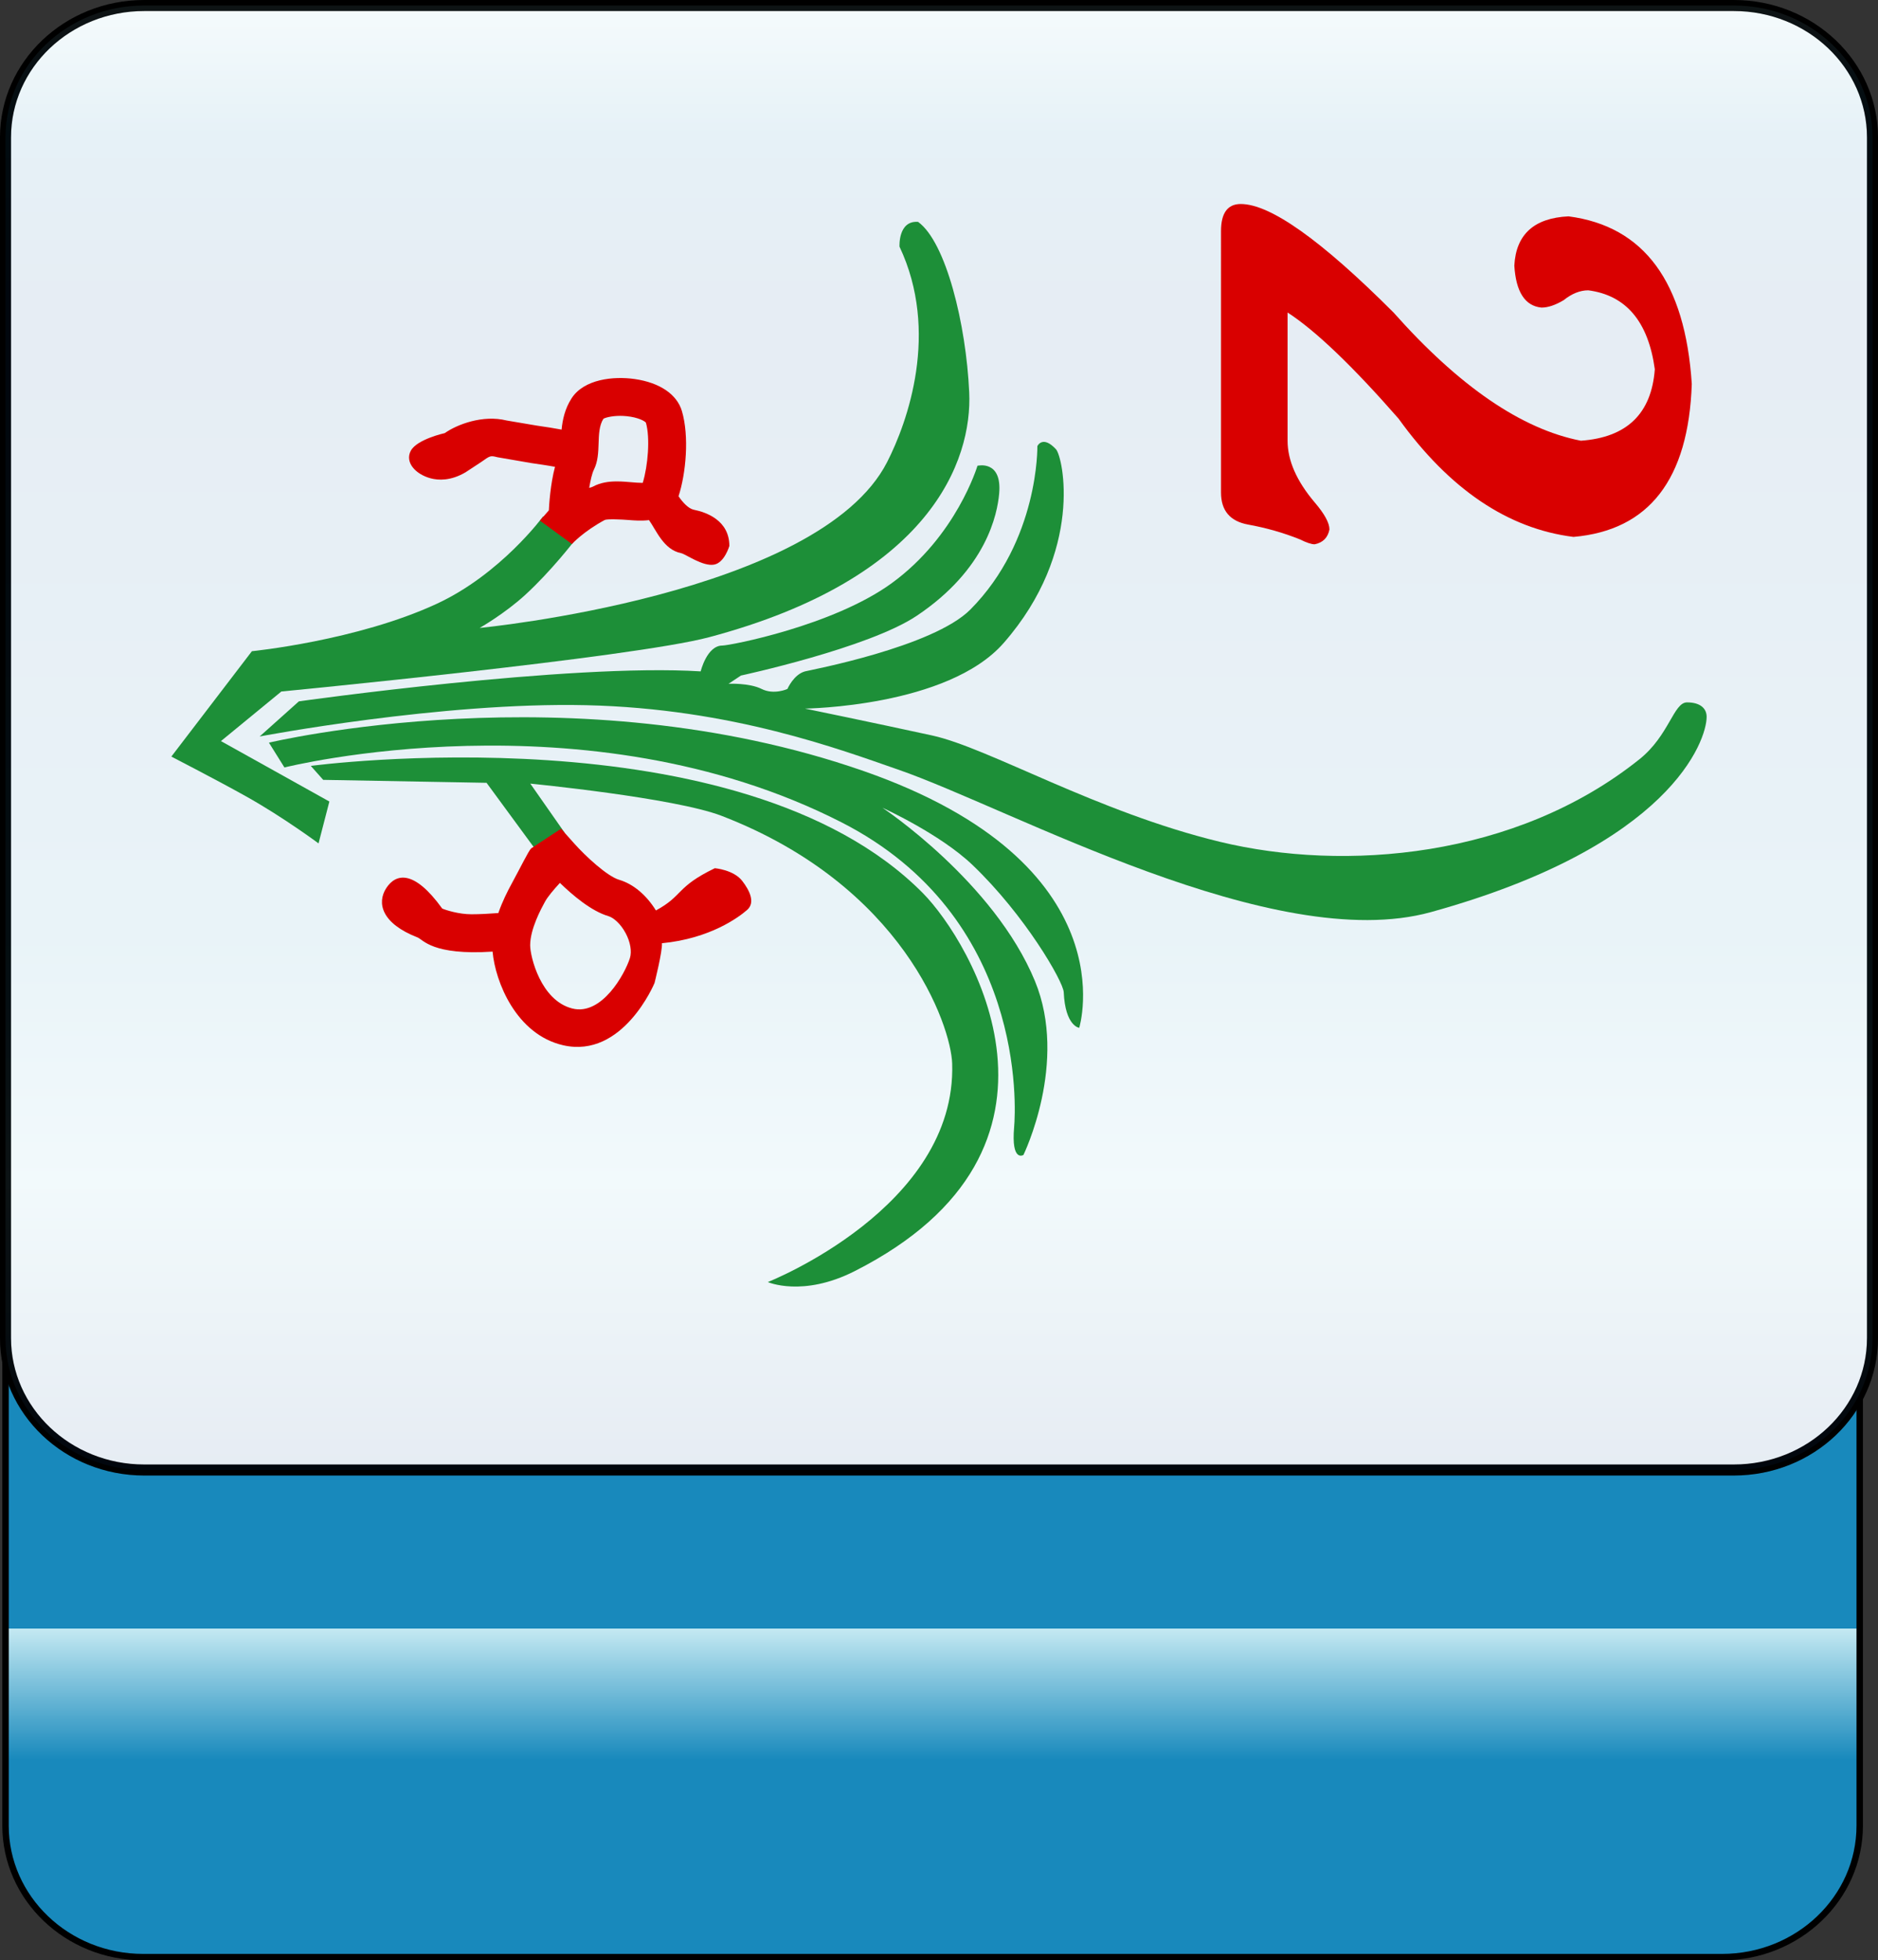 <?xml version="1.0" encoding="utf-8"?>
<!-- Generator: Adobe Illustrator 12.0.0, SVG Export Plug-In . SVG Version: 6.00 Build 51448)  -->
<!DOCTYPE svg PUBLIC "-//W3C//DTD SVG 1.1//EN" "http://www.w3.org/Graphics/SVG/1.1/DTD/svg11.dtd">
<svg  version="1.1"
	 xmlns:x="http://ns.adobe.com/Extensibility/1.0/" xmlns:i="http://ns.adobe.com/AdobeIllustrator/10.0/" xmlns:graph="http://ns.adobe.com/Graphs/1.0/" i:viewOrigin="-0.3208 113.645" i:rulerOrigin="0 0" i:pageBounds="0 113 108 0"
	 xmlns="http://www.w3.org/2000/svg" xmlns:xlink="http://www.w3.org/1999/xlink" xmlns:a="http://ns.adobe.com/AdobeSVGViewerExtensions/3.0/"
	 width="109.1" height="113.832" viewBox="0 0 109.1 113.832" overflow="visible" enable-background="new 0 0 109.1 113.832"
	 xml:space="preserve">
<rect x="0" y="0" width="109.1" height="113.832" fill="#333333" stroke="none"/>
<g id="图层_1" i:layer="yes" i:dimmedPercent="50" i:rgbTrio="#4F008000FFFF">
	<g>
		
			<linearGradient id="XMLID_3_" gradientUnits="userSpaceOnUse" x1="935.434" y1="81.001" x2="1020.227" y2="81.001" gradientTransform="matrix(0 -1 1 0 -26.822 1049.079)">
			<stop  offset="0.135" style="stop-color:#1889BC"/>
			<stop  offset="0.225" style="stop-color:#C4E9F2"/>
			<a:midPointStop  offset="0.135" style="stop-color:#1889BC"/>
			<a:midPointStop  offset="0.5" style="stop-color:#1889BC"/>
			<a:midPointStop  offset="0.225" style="stop-color:#C4E9F2"/>
		</linearGradient>
		<path i:knockout="Off" fill="url(#XMLID_3_)" stroke="#000000" stroke-width="0.374" d="M100.037,28.852
			c4.418,0,8.001,3.42,8.001,7.638v69.518c0,4.218-3.583,7.638-8.001,7.638H8.321c-4.418,0-8-3.42-8-7.638V36.49
			c0-4.218,3.582-7.638,8-7.638H100.037z"/>
		<path i:knockout="Off" fill="#FFFFFF" stroke="#000000" stroke-width="0.641" d="M8.377,85.36c-4.449,0-8.057-3.43-8.057-7.66
			V7.98c0-4.23,3.607-7.659,8.057-7.659h92.348c4.447,0,8.055,3.429,8.055,7.659V77.7c0,4.23-3.607,7.66-8.055,7.66H8.377z"/>
		
			<linearGradient id="XMLID_4_" gradientUnits="userSpaceOnUse" x1="-229.909" y1="-254.262" x2="-144.87" y2="-254.262" gradientTransform="matrix(0 1 -1 0 -199.712 230.23)">
			<stop  offset="0" style="stop-color:#A3DDEA"/>
			<stop  offset="0.09" style="stop-color:#0678B3"/>
			<stop  offset="0.213" style="stop-color:#094C91"/>
			<stop  offset="0.64" style="stop-color:#2890C0"/>
			<stop  offset="0.803" style="stop-color:#82D0E3"/>
			<stop  offset="1" style="stop-color:#09468C"/>
			<a:midPointStop  offset="0" style="stop-color:#A3DDEA"/>
			<a:midPointStop  offset="0.5" style="stop-color:#A3DDEA"/>
			<a:midPointStop  offset="0.09" style="stop-color:#0678B3"/>
			<a:midPointStop  offset="0.5" style="stop-color:#0678B3"/>
			<a:midPointStop  offset="0.213" style="stop-color:#094C91"/>
			<a:midPointStop  offset="0.5" style="stop-color:#094C91"/>
			<a:midPointStop  offset="0.64" style="stop-color:#2890C0"/>
			<a:midPointStop  offset="0.5" style="stop-color:#2890C0"/>
			<a:midPointStop  offset="0.803" style="stop-color:#82D0E3"/>
			<a:midPointStop  offset="0.5" style="stop-color:#82D0E3"/>
			<a:midPointStop  offset="1" style="stop-color:#09468C"/>
		</linearGradient>
		<path i:knockout="Off" opacity="0.1" fill="url(#XMLID_4_)" stroke="#000000" stroke-width="0.641" d="M8.377,85.36
			c-4.449,0-8.057-3.43-8.057-7.66V7.98c0-4.23,3.607-7.659,8.057-7.659h92.348c4.448,0,8.055,3.429,8.055,7.659V77.7
			c0,4.23-3.606,7.66-8.055,7.66H8.377z"/>
		<g i:knockout="Off">
			<path i:knockout="Off" fill="#D90000" d="M74.8,25.592c0,1.146,0.524,2.34,1.574,3.58c0.572,0.668,0.859,1.193,0.859,1.575
				c-0.096,0.478-0.382,0.764-0.859,0.859c-0.191,0-0.477-0.096-0.859-0.286c-0.954-0.383-1.957-0.669-3.006-0.859
				c-1.051-0.191-1.576-0.812-1.576-1.861V13.422c0-1.051,0.383-1.576,1.146-1.576c1.718,0,4.678,2.101,8.877,6.301
				c3.818,4.296,7.446,6.777,10.883,7.445c2.673-0.19,4.104-1.574,4.295-4.152c-0.381-2.768-1.67-4.295-3.865-4.582
				c-0.479,0-0.955,0.191-1.432,0.573c-0.479,0.286-0.907,0.43-1.289,0.43c-0.955-0.096-1.48-0.907-1.575-2.435
				c0.095-1.813,1.146-2.768,3.149-2.863c4.392,0.572,6.778,3.818,7.16,9.736c-0.191,5.537-2.482,8.496-6.873,8.878
				c-3.818-0.478-7.207-2.769-10.166-6.873c-2.674-3.055-4.821-5.107-6.443-6.157V25.592z"/>
		</g>
		<g>
			<path i:knockout="Off" fill="#1D8F38" d="M99.145,41.625c0,1.368-2.068,7.485-16.02,11.34c-9.12,2.521-24.36-6-30.96-8.28
				c-3.313-1.145-9.646-3.543-18.121-3.736c-8.402-0.192-18.959,1.816-18.959,1.816l2.279-2.039c0,0,15.721-2.221,23.341-1.74
				c0,0,0.36-1.5,1.26-1.5c0.427,0,6.413-1.143,9.818-3.607c3.785-2.74,5.002-6.833,5.002-6.833s1.439-0.36,1.26,1.62
				c-0.106,1.172-0.726,4.377-4.791,7.094c-2.807,1.875-10.209,3.467-10.209,3.467l-0.72,0.479c0,0,1.2-0.06,1.92,0.3s1.5,0,1.5,0
				s0.36-0.84,1.02-1.02c0.232-0.063,7.44-1.408,9.608-3.592c3.993-4.023,3.892-9.488,3.892-9.488s0.301-0.66,1.08,0.18
				c0.411,0.442,1.627,5.914-3.033,11.246c-3.252,3.722-11.547,3.814-11.547,3.814s4.08,0.84,7.38,1.56
				c3.301,0.72,9.54,4.44,16.74,6.18c7.2,1.74,17.16,0.96,24.36-4.8c1.723-1.379,1.979-3.3,2.76-3.3S99.145,41.145,99.145,41.625z"
				/>
			<path i:knockout="Off" fill="#1D8F38" d="M62.696,59.684c0,0-0.811-0.09-0.9-2.07c-0.027-0.613-2.24-4.466-5.304-7.391
				c-1.895-1.809-5.227-3.318-5.227-3.318s6.477,4.291,8.859,10.064c1.953,4.733-0.669,10.097-0.669,10.097s-0.72,0.449-0.54-1.621
				c0.093-1.066,0.708-12.224-10.04-17.7c-14.878-7.58-32.351-3.18-32.351-3.18l-0.9-1.44c0,0,17.67-4.237,34.551,1.649
				C65.644,50.169,62.696,59.684,62.696,59.684z"/>
			<path i:knockout="Off" fill="#1D8F38" d="M53.335,12.884c1.62,1.171,2.79,5.94,2.97,9.9c0.181,3.96-2.25,10.8-15.12,14.22
				c-4.457,1.185-24.84,3.15-24.84,3.15l-3.51,2.88c0,0,1.588,0.884,2.596,1.445c1.863,1.038,3.703,2.064,3.703,2.064l-0.629,2.431
				c0,0-2.074-1.539-4.213-2.732c-1.674-0.936-4.338-2.309-4.338-2.309l4.68-6.119c0,0,6.102-0.607,10.736-2.752
				c3.725-1.724,6.184-5.078,6.184-5.078l1.801,1.439c0,0-1.326,1.728-2.828,3.107c-1.211,1.111-2.662,1.933-2.662,1.933
				s19.711-1.89,23.671-9.63c1.191-2.329,3.06-7.561,0.72-12.51C52.255,14.325,52.166,12.794,53.335,12.884z"/>
		</g>
		<g i:knockout="Off">
			<path i:knockout="Off" fill-rule="evenodd" clip-rule="evenodd" fill="#1D8F38" d="M44.605,74.447c0,0,10.98-4.32,10.71-12.691
				c-0.07-2.187-2.833-10.315-13.396-14.382c-2.733-1.051-11.112-1.871-11.112-1.871l2.002,2.861l-1.805,0.822l-2.738-3.729
				l-9.49-0.172l-0.721-0.811c0,0,24.931-3.33,35.551,7.381c2.778,2.801,10.08,14.851-3.96,21.96
				C46.627,75.343,44.605,74.447,44.605,74.447z"/>
		</g>
		<path i:knockout="Off" fill="#D90000" d="M42.371,31.703c0-1.488-1.339-1.958-2.066-2.104c-0.311-0.062-0.655-0.437-0.886-0.783
			c0.435-1.34,0.625-3.485,0.197-4.941c-0.287-0.977-1.288-1.656-2.743-1.865c-1.244-0.179-2.953,0.008-3.67,1.123
			c-0.391,0.609-0.523,1.245-0.578,1.813c-0.412-0.078-0.877-0.151-1.447-0.233l-1.748-0.296c-1.385-0.347-2.893,0.238-3.59,0.732
			c0,0-1.607,0.352-1.973,1.021c-0.363,0.669,0.266,1.37,1.154,1.606c0.447,0.119,1.164,0.155,2.025-0.351l0.916-0.602
			c0.527-0.374,0.527-0.374,0.934-0.273c0,0.001,1.971,0.34,1.971,0.34c0.391,0.057,0.939,0.135,1.375,0.217
			c-0.27,1.012-0.344,2.235-0.357,2.527l-0.521,0.597l1.861,1.359c0,0,0.666-0.728,1.906-1.396c0.15-0.072,1.045-0.027,1.365,0
			c0.326,0.027,0.766,0.061,1.207,0.008c0.426,0.593,0.846,1.716,1.866,1.919c0.267,0.054,1.262,0.788,1.92,0.664
			C42.09,32.673,42.371,31.703,42.371,31.703z M34.501,27.274c0.238-0.478,0.256-1.006,0.273-1.518
			c0.016-0.518,0.033-1.054,0.279-1.435c0.068-0.054,0.441-0.173,0.98-0.173c0.115,0,0.24,0.006,0.369,0.019
			c0.68,0.068,1.055,0.286,1.121,0.376c0.256,0.889,0.117,2.507-0.182,3.492c-0.016,0.001-0.021,0.004-0.039,0.004
			c-0.186,0-0.438-0.021-0.625-0.037c-0.27-0.022-0.553-0.047-0.84-0.047c-0.471,0-0.949,0.064-1.393,0.303
			c-0.074,0.041-0.141,0.043-0.215,0.074C34.302,27.896,34.392,27.494,34.501,27.274z"/>
		<path i:knockout="Off" fill="#D90000" d="M38.023,57.084c0,0,0.467-1.847,0.431-2.313c2.8-0.268,4.465-1.509,4.951-1.935
			s0.145-1.127-0.287-1.685c-0.501-0.646-1.59-0.736-1.59-0.736c-2.277,1.101-1.817,1.583-3.423,2.453
			c-0.549-0.887-1.307-1.536-2.137-1.78c-0.686-0.201-1.945-1.361-2.621-2.121l-0.754-0.845l-1.736,1.142
			c-0.152,0.146-0.605,1.082-1.131,2.047c-0.254,0.466-0.551,1.057-0.775,1.708c-0.547,0.042-1.086,0.071-1.561,0.071
			c-0.727,0-1.469-0.234-1.699-0.331c-1.656-2.295-2.707-2.032-3.256-1.181c-0.547,0.852-0.279,2.041,1.82,2.856
			c0.328,0.128,0.855,1.053,4.361,0.824c0.156,1.754,1.375,4.815,4.1,5.438C36.195,61.492,38.023,57.084,38.023,57.084z
			 M33.25,58.562c-1.838-0.459-2.451-3.021-2.451-3.669c0-0.954,0.646-2.14,0.859-2.528c0.154-0.286,0.506-0.703,0.869-1.097
			c0.742,0.718,1.818,1.636,2.82,1.931c0.279,0.082,0.697,0.42,1,0.989c0.273,0.51,0.367,1.063,0.248,1.443
			C36.3,56.564,34.96,58.99,33.25,58.562z"/>
	</g>
</g>
</svg>
